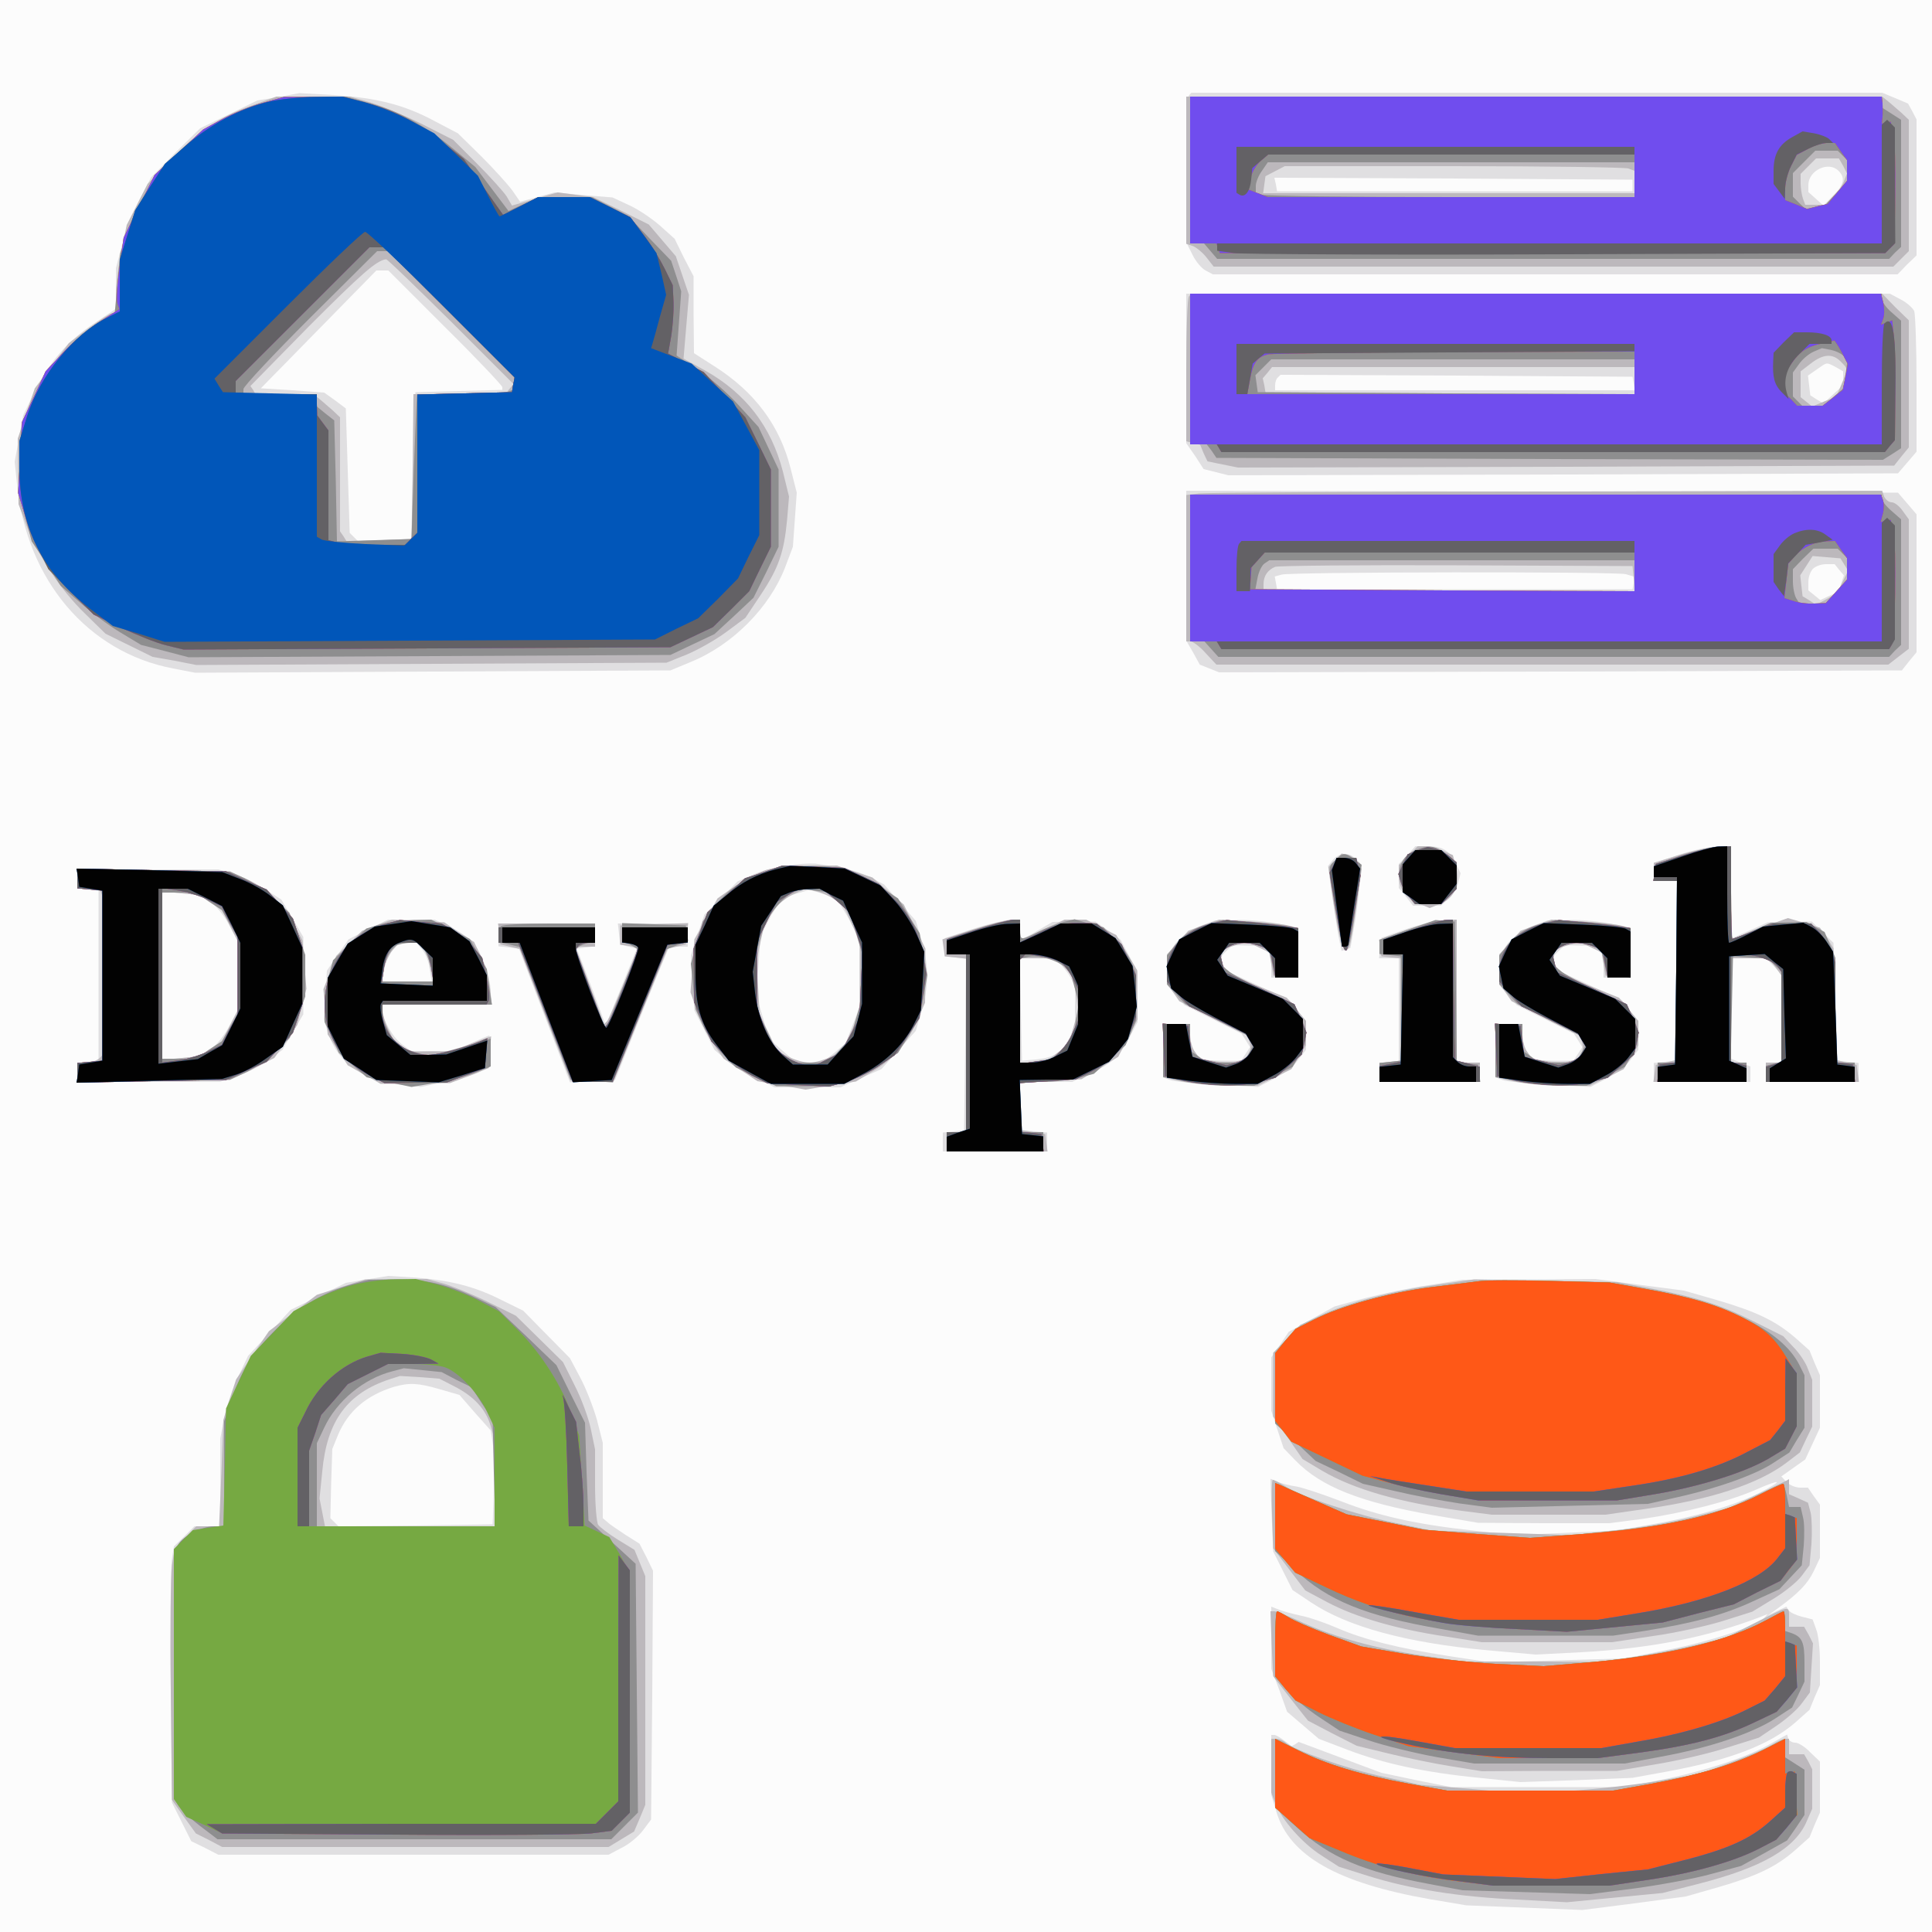 <?xml version="1.0"?><svg version="1.2" baseProfile="tiny-ps" viewBox="0 0 500 500" xmlns="http://www.w3.org/2000/svg" xmlns:xlink="http://www.w3.org/1999/xlink"><rect x="0" y="0" width="500" height="500" fill="#333333" stroke="none"/><title>devopsish</title><g><g fill="#fcfcfc" transform="matrix(.1 0 0 -.1 0 500)"><path d="M0 2500V0h5000v5000H0V2500z"/></g><g fill="#e0dfe1" transform="matrix(.1 0 0 -.1 0 500)"><path d="M721 4749l-55-9-74-36-74-36-64-63-63-64-31-60c-16-34-37-87-45-118l-15-57v-105l-55-37c-69-45-118-101-156-179l-29-60-11-60-11-60 6-58c25-248 183-435 404-477l57-11 615 3 615 3 53 22c108 44 204 141 244 245l20 53 5 70 5 70-16 63c-28 111-93 198-197 264l-53 34-1 100v99l-25 48-24 49-39 35c-22 19-58 43-81 53l-41 19-75 6-75 7-44-12-45-12-20 29c-11 15-47 55-80 88l-61 60-61 32c-78 42-150 60-260 67l-89 5-54-10zm431-596c82-81 148-151 148-155v-7l-112-3-113-3-5-190-5-190-69-3-69-3-11 11-11 11-5 161-5 161-28 21-28 20-82 6-82 5 150 153 149 152h31l147-147zm1925 600c-4-3-7-90-7-193v-187l16-32c8-17 24-36 34-41l19-10h1772l24 25 25 24v352l-11 21-11 20-33 14-34 14H3083l-6-7zm1681-195c18-18 15-36-14-64l-25-26-20 18-19 17v18c0 38 52 63 78 37zm-533-38v-15h-920l-3 18-4 17 464-2 463-3v-15zm-1155-474v-193l23-33 22-34 32-8 32-8 867 2 866 3 24 28 24 28v174c0 95-3 181-6 190-4 8-19 22-35 30l-28 15H3070v-194zm1681 4l19-11v-36l-25-23-26-24-17 10-17 11-3 26-3 25 23 16c27 19 24 19 49 6zm-523-42l3-18h-931v13c0 8 3 17 7 20l7 7 455-2 456-3 3-17zm-1158-472v-194l18-31 17-31 25-10 25-10 883 2 884 3 19 24 19 23v357l-24 28-24 28-921 3-921 2v-194zm1690-11l12-14-7-21-7-21-24-11-23-11-16 13-15 12v22c0 12 5 27 12 34s22 12 34 12h22l12-15zm-552-11l23-7-3-16-3-16h-920l-3 17-3 16 18 5c27 7 865 8 891 1zm-566-727l-22-23v-62l19-23 18-23h72l20 18c10 9 22 28 25 42l6 24-14 29c-17 32-34 41-75 41h-28l-21-23zm701 0l-63-21v-46h60l-2-232-3-233-27-3-28-3v-49h250v40l-25 10-25 10v260h90l20-20 20-20v-230h-40v-50h240v49l-27 3-28 3-5 152-5 153-28 27-28 28-57-1-57-1-47-21-48-21v239l-37-1c-21 0-66-10-100-22zm-893-12l-13-16 12-87c7-48 15-97 18-110l5-23 12 4 11 4 12 69c6 38 12 87 12 110l1 40-12 12c-17 17-43 15-58-3zm-1415-15c-27-4-67-15-88-24l-38-17-43-43-43-43-18-53-17-53 4-71 5-71 26-51 26-51 33-28c18-16 53-37 78-48l45-21h170l53 24 53 23 44 49 45 50 15 51c19 64 19 120 0 184l-15 50-41 47-41 47-37 19c-33 17-69 25-141 35-14 1-47-1-75-5zm130-90c8-7 24-33 37-58l23-47v-170l-18-47-18-47-30-26-31-25h-67l-36 31-35 31-16 56-17 56 6 76 5 77 20 39c24 47 41 63 79 73l28 8 28-8c16-5 35-13 42-19zm-1965 56v-25l28-3 27-3v-440l-27-3-28-3v-49h369l48 16c26 9 62 28 81 42l33 25 27 46 27 46v200l-28 48-29 49-46 29c-25 16-62 34-82 39l-35 10H200v-24zm348-63c14-10 35-37 46-59l21-39v-180l-21-39c-11-22-32-49-46-59l-27-20-50-5-51-5v436l51-5 50-5 27-20zm405-68l-51-26-28-40-28-41-4-63-4-63 11-35c17-50 46-84 93-108l41-21 53-5 53-6 63 13c35 6 75 18 90 26l28 15v39c0 22-2 40-4 40s-23-9-47-20l-44-20h-111l-22 16c-24 17-52 64-52 89v15h280v33c-1 41-23 102-47 129-10 11-36 29-58 39l-40 19h-121l-51-25zm139-52c9-10 18-33 20-50l5-33H988l6 32c3 17 14 40 23 50l16 18h44l15-17zm1423 52l-70-23v-47l28-3 27-3-2-222-3-222-27-3-28-3v-49h270v49l-32 3-33 3-3 63-3 62h136l45 21c57 26 77 44 103 94l21 40v130l-22 42-22 41-32 24-33 23h-55l-56-1-38-22c-46-27-46-27-46 3v25l-27-1c-16-1-59-11-98-24zm226-88c9-7 22-23 29-36l13-25-1-52v-52l-16-31c-19-36-38-48-86-53l-35-3-3 133-3 132h43l43-1 16-12zm374 100c-67-26-95-62-95-121v-35l23-26 22-26 74-37 74-37 11-17 11-18-11-17-12-18h-52l-52 1-14 19-14 19v56h-70v-138l18-7c9-4 64-9 122-12l106-6 41 21c23 12 51 33 62 48l21 27v74l-22 28-21 27-84 39-83 38-7 16-6 17 16 16 17 16 35-1 36-1 14-12 15-12v-58h70v128l-50 11c-28 6-77 11-108 10l-57-1-30-11zm525-11l-65-23-3-26-3-27h51v-270h-50v-50h260v50h-60v370l-32-1c-18 0-62-11-98-23zm335 11c-67-26-95-62-95-121v-35l23-26 22-26 74-37 74-37 11-17 11-18-11-17-12-18h-52l-52 1-14 19-14 19v56h-70v-138l18-7c9-4 64-9 122-12l106-6 41 21c23 12 51 33 62 48l21 27v74l-22 28-21 27-84 39-83 38-7 16-6 17 16 16 17 16 35-1 36-1 14-12 15-12v-58h70v128l-50 11c-28 6-77 11-108 10l-57-1-30-11zm-2685-26v-30l27-3 26-3 66-173 66-173 58 3 59 3 44 110c24 61 56 138 70 173l26 62h48v60h-181l3-27 3-27 22-6 21-5-32-80c-18-44-36-89-40-100l-8-20-37 100-38 100 23 3 24 3v59h-250v-29zm-340-892l-55-9-71-35-72-35-55-60-55-59-26-55c-15-31-31-79-36-107l-10-52v-227h-67l-26-26-27-26-5-32c-3-17-5-166-3-331l3-300 25-50 25-50 35-17 35-18h1010l34 18c19 9 44 30 55 45l21 28 3 322 2 322-17 35-18 35-35 22c-19 13-41 27-47 33l-13 11v195l-15 59c-9 32-28 81-43 109l-27 51-60 61-61 62-59 29c-68 34-130 50-225 57l-65 4-55-9zm187-284l52-15 40-46 41-46 5-32c3-17 5-71 3-121l-3-90-199-3-200-2-10 10-11 11 2 89 3 90 15 37c26 61 73 102 145 124 39 11 62 10 117-6zm2560 269c-49-7-123-23-166-34l-77-21-60-33-59-33-22-33-23-33v-138l16-49 16-48 31-32c66-68 168-108 355-141l117-20 170-1h170l85 11c110 16 227 46 295 76s72 24 7-9c-63-32-166-62-277-81l-90-16-135-6-135-6-103 12c-147 16-245 38-342 76-47 18-98 35-115 38-16 2-38 8-49 12l-18 8 3-94 4-94 25-50 25-50 48-32c94-63 248-105 458-124l124-11 116 6c183 10 328 39 464 91l20 8-10-11c-18-20-141-61-251-82l-109-22-175-5-175-5-105 16c-134 21-221 43-290 73-30 13-73 28-95 32-22 5-48 12-57 16l-18 7V681l21-55 20-56 41-35 41-35 76-29c92-35 197-58 339-72l107-11 145 5 145 6 88 16c164 30 266 69 333 127l37 33 13 32 14 32v60c0 33-4 71-10 85l-9 25-28 7c-15 4-31 11-34 17l-6 9-24-11-24-12 25 18c55 40 78 64 94 97l16 34v138l-16 22-15 22h-20c-11 0-27 6-35 14l-14 15 31 22 31 22 19 41 19 41v136l-14 32-13 32-37 33c-50 43-99 67-201 97l-87 25-115 15-114 15-172-1-172-1-88-14zM3290 433v-78l13-43c34-115 158-185 397-227l95-16 150-6 150-6 134 17 134 18 84 24c100 29 150 53 199 96l37 33 13 32 14 32v132l-25 24c-13 14-31 25-39 25s-16 5-18 11l-3 10-45-25c-59-34-173-71-285-93l-90-18h-450l-90 18-90 19-107 40-107 40-9-6-9-5-19 14c-10 8-22 15-26 15h-8v-77z"/></g><g fill="#bcb8bc" transform="matrix(.1 0 0 -.1 0 500)"><path d="M649 4726c-82-29-138-67-210-143l-57-59-27-53-27-53-14-67c-7-36-14-87-14-113v-48h-9c-5 0-32-18-61-39l-52-39-44-59-44-58-22-65-22-65 1-85 1-85 21-56c30-78 87-165 151-227l53-52 61-30 61-30 57-10 56-11 609 3 608 3 52 21c29 12 75 38 102 58l50 37 40 60c46 69 60 109 68 194l5 60-16 65c-30 116-96 202-201 261l-56 31 7 83 7 82-17 50-17 50-35 41-35 41-72 36-72 35-46 6-46 6-59-17-59-17-14 24c-8 12-43 51-77 85l-61 61-79 40c-44 22-104 47-133 56l-55 16H715l-66-24zm518-558l162-162-11-13-10-13h-238l-2-187-3-188-84-3-84-3-8 13-9 13v295l-19 18c-11 9-26 23-35 30l-15 12H661l-6 11-7 10 153 156c132 132 173 169 198 172 3 1 78-72 168-161zm1903 392v-191l18-6c9-4 25-17 35-30l18-23h1759l20 20 20 20v340l-19 18c-11 9-26 23-35 30l-15 12H3070v-190zm1700 11l10-20-7-18c-3-10-15-28-26-40l-20-23h-55l-6 16c-3 9-6 27-6 40v24l20 20 20 20h59l11-19zm-556-7l16-6v-58h-961l3 22 3 22 25 13 25 13h437c240 0 443-3 452-6zm-1137-331c-4-3-7-89-7-191v-184l18-5 18-4 9-22 10-21 39-8 40-8 849 2 849 3 19 24 19 23v329l-35 34-34 35H3083l-6-7zm1687-169c19-19 19-17 2-58l-14-33-31-12-31-13-15 12-15 12v67l26 20c32 25 57 27 78 5zm-534-49v-35l-477 2-478 3-3 18-4 18 12 14 12 15h938v-35zm-1127-292l-33-4v-379h11c6 0 24-13 39-30l28-30h1739l27 21 26 20v335l-16 22c-8 12-21 22-28 22-8 0-16 7-20 15l-5 15-868-2c-477 0-883-3-900-5zm1670-184l10-16-14-28-14-29-27-16-28-15-17 11-18 11-3 27-3 27 16 25 16 25 36-3 36-3 10-16zm-545-36l3-33h-961v18c0 22 11 37 30 45 8 3 220 5 470 4l455-2 3-32zm-583-718l-25-24v-28c1-35 19-59 53-72l27-11 23 9c42 16 58 52 44 102l-7 26-25 11c-14 7-35 12-46 12h-20l-24-25zm703 3l-68-21v-47h60l-2-232-3-232-25-6-25-6-3-22-3-22h241v50h-40v270h99l15-22 16-22v-226h-40v-50h241l-3 22-3 22-25 6-25 6-5 145-5 145-17 27-18 26-41 13-42 12-56-20c-31-12-64-24-73-29l-18-7v242l-32-1c-18-1-63-10-100-21zm-893-14l-17-18 6-45c21-150 35-195 49-158 3 7 11 55 18 106l13 92-11 17c-5 9-17 18-25 20l-16 3-17-17zm-1471-25c-18-5-53-24-80-41l-47-33-30-53-30-53-5-69-5-68 17-48c9-27 28-65 42-86l27-38 44-29 43-29 63-11 62-11 65 11 65 10 40 24c55 32 90 71 117 130l22 50 1 70v70l-28 57-28 57-41 35-40 35-46 15-46 16-75-1c-42 0-90-5-107-10zm174-76l24-15 21-46 22-47v-190l-24-48-23-48-29-14c-15-8-40-15-54-15s-39 7-54 15l-29 14-23 48-23 48-4 69-4 69 11 53 12 53 21 27c12 14 35 33 52 40l31 14 25-6c14-3 36-12 48-21zm-1958 53v-26h58l6-16c3-9 6-104 6-213v-197l-12-12c-7-7-22-12-35-12h-23v-52l198 4 197 3 58 28 57 29 30 42 29 43 12 47 12 47-5 62-5 63-21 39c-27 54-68 94-122 119l-45 21-197 3-198 4v-26zm348-63l27-19 20-40 20-39v-180l-20-39-20-40-27-19-27-20-50-5-51-5v436l51-5 50-5 27-20zm428-57l-39-15-33-32-34-33-16-43-17-43 6-59 5-58 26-40 26-40 43-24 42-24 90 1 90 1 50 19 50 20 3 41 3 41-52-19-51-20h-53l-53-1-19 11-20 10-17 35c-9 19-16 41-16 50v16h283l-5 43c-3 23-13 60-23 81l-18 38-39 25-38 26-68 4-67 3-39-14zm118-62c9-8 16-21 16-27 0-7 3-22 6-34l6-23H988l6 32c3 17 14 40 23 50l16 18h46l15-16zm1423 50l-78-25 3-22 3-22 28-3 27-3v-449h-50v-50h261l-3 22-3 23-30 5-30 5-3 61-3 61 80 5 80 5 48 29 47 29 25 49 25 48-1 63v64l-27 45-27 46-39 20-39 20h-56l-53-25c-30-14-56-25-58-25s-4 11-4 25v25h-22c-13-1-58-12-101-26zm237-97l23-23 7-45 6-44-12-44-13-44-25-19-25-19-38-6-37-6v273h91l23-23zm361 109l-40-15-27-31-28-30v-76l16-22 16-23 87-44 88-44 6-15c4-9 4-23 1-31l-6-15-25-6c-13-4-41-4-61 0l-37 6-12 17c-7 9-13 29-13 45v28h-70v-138l50-11c28-6 83-11 122-11h72l44 21 44 22 19 31 19 31v63l-25 30-25 30-70 28c-38 15-77 35-86 45l-16 18 4 17 3 18 31 9 32 9 28-13 29-14 5-30 5-30 33-3 32-3v129l-22 6c-13 4-59 9-103 11l-80 5-40-14zm527-13l-73-25 3-22 3-21 28-3 28-3-3-132-3-132-27-3-28-3v-49h260v50h-60v370l-27-1c-16 0-61-12-101-26zm333 13l-40-15-27-31-28-30v-76l16-22 16-23 87-44 88-44 6-15c4-9 4-23 1-31l-6-15-25-6c-13-4-41-4-61 0l-37 6-12 17c-7 9-13 29-13 45v28h-70v-138l50-11c28-6 83-11 122-11h72l44 21 44 22 19 31 19 31v63l-25 30-25 30-70 28c-38 15-77 35-86 45l-16 18 4 17 3 18 31 9 32 9 28-13 29-14 5-30 5-30 33-3 32-3v129l-22 6c-13 4-59 9-103 11l-80 5-40-14zm-2683-23l3-27 25-6 25-6 65-169 66-170 55-3 56-3 70 173 71 173 23 5 24 6 3 27 3 28-88-3-88-3v-50l23-3c12-2 22-4 22-6 0-8-73-183-79-189l-8-8-31 83c-16 46-33 91-37 101l-7 17h52v60h-251l3-27zm-409-914l-63-20-62-47-62-47-43-63-42-62-17-53-16-52-5-137-6-138h-59l-28-28-28-29-7-44c-3-24-5-171-3-326l3-281 31-44 31-43 34-17 34-18h1000l33 20 33 20 15 35 14 34v592l-14 34-14 34-44 27c-24 15-46 32-50 38s-8 52-8 103v92l-11 53c-6 29-25 80-42 113l-30 60-61 60-61 60-75 37c-41 20-93 41-115 47l-40 11-80-1h-80l-62-20zm293-257c51-26 82-60 94-103l10-34v-225H841l-7 36-7 36 7 70c12 131 65 203 176 239l25 8 51-3 51-4 39-20zm2542 263c-117-16-232-47-302-80l-51-24-35-36-35-36v-165l38-55 38-55 52-31c80-47 201-82 360-103l78-10h294l104 15c169 24 293 65 365 120l34 26 16 34 16 33v121l-11 28c-5 15-22 41-37 56l-27 29-76 38c-85 43-148 63-269 86l-85 16-185 4-185 3-97-14zm-426-593l3-89 41-54 42-55 58-31c72-38 177-69 304-88l95-15h337l106 16c58 8 139 26 181 39l76 24 54 33c30 18 63 45 74 60l20 27 5 55c2 30 1 67-2 81l-7 26-24 11-25 11v39l-7-4c-5-2-39-19-78-37l-70-33-90-23c-49-13-141-29-203-35l-114-13-181 6-182 6-95 20c-98 20-246 69-286 96-13 8-26 15-30 15-3 0-4-40-2-88zm1248-283l-75-38-85-20c-47-11-121-25-165-31l-80-11-175 1h-175l-100 15c-126 19-227 47-312 85-36 17-70 30-75 30h-10l3-84 4-84 45-58 45-57 63-33 63-32 82-20c45-11 118-26 162-33l80-13 175 1h175l100 17c55 9 138 28 184 43l83 26 46 31c25 17 55 43 66 59l20 27 4 64 4 63-11 22-12 21h-39v25c0 30 3 31-90-16zM3290 431v-70l10-27c17-44 71-105 120-136l45-29 76-24c109-34 234-54 384-61l130-7 124 12 124 12 94 24c163 42 249 91 279 162l14 32v102l-10 20-11 19h-39v40h-10c-6 0-21-7-34-15-12-8-60-29-106-46l-83-30-111-19c-61-10-163-21-226-25l-115-7-135 12-135 11-95 21c-91 19-235 70-254 89-6 5-16 9-23 9h-13v-69z"/></g><g fill="#8e8e8f" transform="matrix(.1 0 0 -.1 0 500)"><path d="M681 4734c-156-42-298-175-350-331l-20-59-7-77-7-77-41-24c-23-13-63-47-89-75l-48-52-32-67-31-67-4-88-5-89 18-64 17-65 38-57 37-58 51-44c28-25 75-60 104-77l53-32 62-16 61-16 624 3 623 3 57 27 57 27 51 47 50 47 33 66 32 66v200l-26 55-26 55-52 57c-28 31-76 73-106 92l-54 36 6 83 6 83-13 40-13 39-56 58-56 59-47 24-47 24h-68l-68-1-40-17-39-18-43 57-43 57-62 51c-72 59-141 96-219 116l-54 15-80-1h-80l-54-15zm486-546l163-162v-34l-16-6c-9-3-65-6-125-6h-109l-1-7c-1-5-4-89-8-188l-6-180-96-3-97-3-3 157-4 156-23 18-22 18v32H630v13c0 7 78 90 173 185l173 172h28l163-162zm1913 372v-190h36l17-20 17-20h1739l15 16 16 15v329l-25 16-25 16v28H3080v-190zm1688 38l12-12v-56l-27-29-28-30-26-6-26-6-17 16-16 16v61l29 29 29 29h58l12-12zm-538-63v-45h-474c-261 0-481 3-490 6l-16 6v17c0 9 7 27 16 39l15 22h949v-45zm-1150-490v-195h43l13-17 12-18 863-3 862-2 24 15 23 15v330l-25 22c-14 12-25 28-25 35v13H3080v-195zm1693 32l8-12-5-35-5-35-26-22-26-23h-55l-12 12-12 12v62l16 22c9 13 26 27 38 32l21 9 25-5c14-3 28-11 33-17zm-543-52v-45l-487 2-488 3-3 22-3 22 20 20 21 21h940v-45zm-1150-495v-190h37l18-20 18-20h1736l15 16 16 15v325l-25 22c-14 12-25 26-25 32v10H3080v-190zm1688 38l12-12v-56l-27-30-28-31-33-1-34-1-9 14c-5 8-9 28-9 45v31l26 27 27 26h63l12-12zm-538-58v-40h-982l6 32c3 18 12 36 19 40l12 8h945v-40zm-567-710c-45-18-55-72-22-114l20-26h69l20 20 20 20v69l-26 20c-29 23-46 25-81 11zm687-14l-65-23-3-21-3-22h61v-470h-50v-50h230v50h-41l3 138 3 137 45-3 44-3 18-16 18-16v-235l-20-5-20-5v-42h230v50h-50v271l-14 34-14 33-24 13-23 13-46-1-46-1-48-21c-26-11-49-21-51-21s-4 54-4 120v120l-32-1c-18 0-62-11-98-23zm-894-12c-20-19-20-13 1-134 23-139 31-134 55 34l12 88-19 14c-24 18-30 18-49-2zm-1474-29c-55-17-100-48-135-93l-28-36-16-55-15-55 6-59 6-59 19-41c10-23 34-57 52-76l34-34 52-24 52-24h139l40 10c22 6 62 26 88 44l48 32 28 45 28 45 10 55 10 56-10 54-10 55-28 45-28 45-48 32c-60 41-104 53-186 52h-65l-43-14zm190-82l28-27 15-50 15-50v-122l-15-51-15-51-29-31-29-31h-88l-23 16-23 17-24 51-24 51v160l10 37c12 42 53 96 84 109l21 9 34-5 34-4 29-28zm-1972 64v-26l33-3 32-3v-440l-32-3-33-3v-51l198 4 197 4 40 18c22 10 57 34 78 54l37 36 20 53 20 54v108l-20 55-21 54-39 36c-22 20-57 43-77 53l-38 17-197 4-198 4v-25zm340-60l34-22 20-35 21-35v-200l-21-35-20-35-34-22-33-23h-87v430h87l33-23zm446-59l-38-11-43-41-43-41-11-40c-6-22-11-58-11-80v-40l19-40 18-40 36-32 36-31 58-13 58-12 65 11c36 6 82 18 103 27l37 15v72l-22-7c-13-4-49-14-81-23l-58-15-40 12-40 12-19 32c-11 18-20 42-20 55v22h283l-7 46-6 46-22 39-22 39-50 25-50 25-45-1c-26-1-63-6-85-11zm120-83c7-19 14-41 14-50v-15H990v21c0 23 18 60 34 71 6 4 24 8 39 8h28l15-35zm1419 70l-70-23-3-21-3-21h51v-460h-50v-50h250v50h-60v130h58c31 0 74 5 95 11l38 10 41 37 41 37 14 32 13 32v120l-11 28c-5 15-24 43-42 61l-31 32-38 10-37 11-28-7c-15-4-45-15-65-25-47-24-48-24-48 6v25l-22-1c-13-1-54-11-93-24zm222-91l22-14 11-42 12-42-7-43-6-44-27-30-27-30-42-6-43-6v272l18 4c23 6 62-3 89-19zm388 107c-44-11-71-28-94-57l-21-27v-74l24-26 24-26 81-41 82-41 5-14 6-13-12-21-11-21h-95l-22 16-22 15v69h-70v-137l57-12c31-6 84-11 118-11h61l50 25 49 24 18 30c21 36 22 63 1 103l-16 30-76 35c-42 20-85 42-94 51l-18 15v37l24 11 24 12 37-7 36-7 4-12c2-7 6-24 9-39l6-28h60v128l-32 6c-17 3-61 8-97 11l-66 4-30-8zm508-17l-73-26v-37l28-3 27-3v-270l-27-3-28-3v-49h261l-3 23-3 22-27 3-28 3-2 182-3 182-25 2-25 2-72-25zm352 17c-44-11-71-28-94-57l-21-27v-74l24-26 24-26 81-41 82-41 5-14 6-13-12-21-11-21h-95l-22 16-22 15v69h-70v-137l57-12c31-6 84-11 118-11h61l50 25 49 24 18 30c21 36 22 63 1 103l-16 30-76 35c-42 20-85 42-94 51l-18 15v37l24 11 24 12 37-7 36-7 4-12c2-7 6-24 9-39l6-28h60v128l-32 6c-17 3-61 8-97 11l-66 4-30-8zm-2698-8c-4-3-7-14-7-24v-17l28-6 27-7 66-172 66-172 54-3 55-3 69 172 70 172 28 11 28 11-3 20-3 20-82 3-83 3v-26c0-14 3-25 8-25 4 0 13-4 20-9l13-8-32-79c-17-43-36-90-41-104l-10-25-39 104-39 105 12 8c7 4 19 8 26 8h12v50h-118c-65 0-122-3-125-7zm-387-927c-69-19-128-53-183-104-66-62-101-115-126-190l-21-61v-271h-25c-34 0-82-25-95-49l-10-20V349l10-19c6-11 31-35 57-55l46-35h1019l34 34 35 35-3 322-3 322-61 56-61 56-5 126-4 127-37 74-37 75-78 75-79 75-55 26c-72 34-128 47-208 46l-65-1-45-12zm271-247l39-19 27-42 28-41 3-139 4-138H820v215l19 40c32 69 102 127 176 146l30 8 49-5 49-5 38-20zm2644 255c-16-2-70-9-120-15-105-13-236-49-304-84l-48-24-27-31-26-32v-182l53-48 52-49 61-29 61-30 84-19c46-11 121-25 167-32l83-11 202 5 202 5 75 17c104 23 205 59 251 90l40 26 19 32 20 32v136l-14 28c-46 89-190 159-401 196l-90 16-155 4c-85 2-168 2-185-1zm-525-610v-88l52-49c84-79 182-119 373-152l100-18h350l80 12c125 20 204 41 280 76l70 32 29 31 29 31 5 50c2 27 2 61-2 75l-6 26h-30l-6 30c-4 17-8 30-11 30-2 0-30-13-61-29-107-54-248-85-457-101l-135-10-137 10-138 11-100 20-100 20-80 35c-44 19-86 38-92 41l-13 5v-88zm0-329v-84l30-35c17-19 55-51 84-70l53-35 75-25c41-14 120-33 174-43l99-17h390l95 18c121 22 232 59 292 97l46 30 16 33 16 34v49c0 53-6 66-32 76l-18 6v26c0 14-2 25-4 25s-23-11-47-24c-97-52-247-89-444-107l-130-11-125 6c-69 4-175 16-236 26l-111 19-83 30c-46 17-94 38-106 46-13 8-26 15-29 15s-5-38-5-85zm0-334v-89l56-51c85-78 172-115 344-147l85-16 165-5 165-5 117 15c65 9 153 25 196 37l78 21 60 33 59 33 23 33 22 33v117l-25 16-25 16v48l-57-29c-75-37-164-64-288-87l-100-18h-430l-100 18c-124 23-213 50-287 87l-58 29v-89z"/></g><g fill="#76a942" transform="matrix(.1 0 0 -.1 0 500)"><path d="M681 4734c-30-8-77-27-105-42l-50-27-63-59-63-59-40-81-40-81-11-79c-6-43-8-84-5-92l5-14-52-33c-29-19-72-55-95-81l-44-47-30-66-31-65-5-92-5-92 18-59c23-80 58-138 123-202l55-54 71-34c39-18 91-39 116-45l45-11 630 3 630 3 55 26 55 26 47 46 47 47 28 58 28 57v200l-33 68-33 67-54 59-54 58-46 24-46 24 8 45c4 25 7 65 6 89l-2 43-21 43c-12 24-36 64-55 88l-34 45-53 26-52 26h-133l-45-23-46-23-51 72-51 73-52 41c-65 52-131 86-205 105l-57 15-76-1h-75l-54-15zm483-543l168-168-4-19-3-19-123-3-122-3v-358l-16-15-15-16h-77c-42 0-87 3-99 6l-23 6v284l-15 20-14 19-1 28v27H610v34l173 173 173 173h39l169-169zm1916 369v-190h68l4-12 5-13h1722l12 12 12 12 2 128c1 70-1 141-5 158l-7 30-11-2-12-3 2 18c1 9 0 25 0 35l-2 17H3080v-190zm1684 48l16-22v-54l-25-30-25-30-27-6-26-7-29 12-28 11v30c0 16 7 42 15 58l15 29 28 15c15 9 37 15 49 16h22l15-22zm-534-63v-55h-949l-26 10-25 10 6 27c3 16 15 36 26 46l20 17h948v-55zm-1150-500v-195h69l6-10 6-10h1717l13 16 13 15 1 107c1 59 0 129-3 155l-5 48-14-6-15-5 6 16c3 8 3 26 0 40l-6 24H3080v-195zm1686 44l16-31-6-34-7-33-26-21-26-20h-66l-15 16-16 15v55l17 24c21 31 40 43 78 51 17 4 31 7 32 8 1 0 10-13 19-30zm-536-54v-55H3228l7 38c8 44 19 59 48 65 12 2 230 5 485 6l462 1v-55zm-1150-505v-190h69l6-10 6-10h1728l7 12c9 15 13 253 4 293l-7 30-13-3-13-3 6 22c3 11 3 27 0 35l-5 14H3080v-190zm1684 48l16-22v-56l-27-30-28-31-30-1c-17-1-41 2-54 7l-23 7 5 44 5 45 18 21c22 23 50 36 81 37l22 1 15-22zm-534-58v-50l-497 2-498 3 2 29 2 28 17 19 17 19h957v-50zm-561-721l-26-10-12-26-12-25 7-22c3-11 13-29 22-38l15-18h67l20 20 20 20v67l-17 15c-10 9-27 18-38 21l-20 5-26-9zm686-13l-70-22-3-22-3-22h61v-469l-22-3-23-3-3-22-3-23h231v42l-20 5-20 5v278h29c36 0 83-17 93-33l8-12v-234l-20-6-20-6v-39h231l-3 23-3 22-22 3-23 3v258l-11 28c-6 15-20 38-31 51l-21 22h-97l-52-20c-29-11-54-20-55-20-2 0-3 54-3 120v120l-27-1c-16 0-59-11-98-23zm-904-25l-10-19 15-88c16-95 22-119 29-113 2 2 11 47 20 98l16 95-6 23-5 23h-49l-10-19zm-1474-18l-49-16-48-44-49-44-18-47-18-47 1-70 1-70 22-50 22-50 32-33c18-19 50-43 72-55l40-20 80-5 80-4 41 11c22 6 60 24 85 40l44 30 32 48 32 48 9 58 9 58-8 45c-12 63-35 108-78 150l-36 36-45 21-45 21-80 3-80 3-48-17zm187-73l35-31 17-51 16-50-4-87-4-86-24-45-25-45-37-18-38-19-33 11c-44 15-73 46-92 101l-16 45v168l25 51 25 51 28 17 28 17 32 1h32l35-30zm-1964 56v-25l33-3 32-3v-440l-32-3-33-3v-51l193 4 192 3 52 24 53 23 34 38 34 37 13 39 13 39v140l-13 39-13 39-34 37-34 38-53 23-52 24-192 3-193 4v-26zm339-55l35-17 20-40 21-39v-200l-21-39-20-40-35-17c-19-9-53-20-76-23l-43-6v452l43-7c23-4 57-14 76-24zm466-60c-50-13-93-39-118-73-83-112-52-259 67-320l41-21 80 1h80l50 19 50 19 3 38 3 39-18-8c-44-18-109-35-135-35-60 0-118 51-118 105v25h269l5 9c4 5 1 32-5 60l-11 52-25 30c-14 16-38 36-53 44l-28 15-54 4-53 5-30-8zm95-66c6-8 14-32 17-55l6-40H987l6 40c3 23 11 47 17 55l12 15h66l12-15zm1428 49l-78-25v-39h50v-460h-50v-50h251l-3 23-3 22-27 3-28 3v126l73 5 72 5 40 20c50 26 80 57 100 105l15 37v106l-19 40-18 41-32 27-33 27-26 1c-55 2-78-3-124-26l-48-24v59h-17c-10-1-53-12-95-26zm220-86c7-6 20-24 28-39l14-28v-82l-14-32c-7-18-23-40-34-50l-20-19-41-5-41-6v270l8 7 7 8 40-7c21-3 45-11 53-17zm389 102c-72-18-117-66-117-124v-26l29-32 28-32 74-35 73-36 10-17 11-18-11-17c-6-9-21-20-35-23l-24-7-45 11-45 11-5 40-5 40-33 3-33 3 3-68 3-68 50-12c65-14 150-16 198-2l38 10 34 30 34 30 6 28 6 29-15 37-16 36-90 42-91 41-6 25-6 24 18 14c22 15 54 17 88 4l25-10 6-35 7-36h59v128l-42 6c-24 3-65 8-93 10l-50 5-38-9zm516-17l-73-25v-38h50v-277l-30-6-30-6v-41h260v39l-32 9-33 8-3 182-2 182-18-1c-9 0-50-12-89-26zm344 17c-72-18-117-66-117-124v-26l29-32 28-32 74-35 73-36 10-17 11-18-11-17c-6-9-21-20-35-23l-24-7-45 11-45 11-5 40-5 40-33 3-33 3 3-68 3-68 50-12c65-14 150-16 198-2l38 10 34 30 34 30 6 28 6 29-15 37-16 36-90 42-91 41-6 25-6 24 18 14c22 15 54 17 88 4l25-10 6-35 7-36h59v128l-42 6c-24 3-65 8-93 10l-50 5-38-9zm-2707-30v-20h51l13-32c7-18 39-99 70-180l58-148h103l72 178 71 177 26 3 26 3v39h-170v-40h40v-14c0-15-68-186-79-198l-7-8-37 101-37 101 6 9c3 5 14 9 25 9h19v40h-250v-20zm-379-906c-30-8-76-26-102-41l-49-26-55-58-56-58-32-68-32-68-3-151-4-152-40-6-39-6-25-25-24-24V344l16-23 16-23 47-21 46-22 450-3c248-2 474 0 504 3l54 7 23 23 24 24v622l-26 46-27 45-32 15-32 15-7 116-7 116-18 52c-25 74-78 158-137 218l-52 52-49 26c-27 15-76 34-108 43l-59 15-56-1c-30 0-79-7-109-15zm242-213c35-13 87-69 108-116l19-40v-255H800v196l16 46 15 46 35 40 34 40 52 26 52 26h62c35 0 74-4 87-9zm2672 223c-16-2-70-9-120-15-105-13-236-49-304-84l-48-24-27-31-26-32v-175l21-27 21-27 92-44 92-44 75-20c41-11 110-25 154-32l80-13 175 1h175l97 16c118 20 232 56 293 91l45 27 15 29 15 29v134l-22 36c-34 58-59 81-118 111-67 34-137 54-255 75l-90 16-155 4c-85 2-168 2-185-1zm-525-607v-85l26-31 26-31 82-39c140-67 277-97 491-107l130-7 124 12 124 12 92 24 92 23 60 31 61 30 21 27 21 27v108l-15 5-15 6v39c0 21-2 39-5 39s-32-13-63-29c-107-54-248-85-457-101l-135-10-137 10-138 11-100 20-100 20-80 35c-44 19-86 38-92 41l-13 5v-85zm0-331v-84l26-32 27-31 59-30c32-16 98-43 146-59l87-29 118-16 118-15h254l106 14c134 18 218 40 296 77l61 29 26 31 26 31v109l-15 5-15 6v39c0 21-2 39-4 39s-23-11-47-24c-97-52-247-89-444-107l-130-11-125 6c-69 4-175 16-236 26l-111 19-83 30c-46 17-94 38-106 46-13 8-26 15-29 15s-5-38-5-84zm0-335v-89l45-40 44-39 78-32c96-41 192-66 308-80l90-11h300l100 15c114 17 219 46 286 80l46 24 27 32 27 32-3 56-3 56-12-2-13-3v90l-57-29c-75-37-164-64-288-87l-100-18h-430l-100 18c-124 23-213 50-287 87l-58 29v-89z"/></g><g fill="#ff5817" transform="matrix(.1 0 0 -.1 0 500)"><path d="M681 4734c-30-8-77-27-105-42l-50-27-63-59-63-59-40-81-40-81-11-79c-6-43-8-84-5-92l5-14-52-33c-29-19-72-55-95-81l-44-47-30-66-31-65-5-92-5-92 18-59c23-80 58-138 123-202l55-54 71-34c39-18 91-39 116-45l45-11 630 3 630 3 55 26 55 26 47 46 47 47 28 58 28 57v200l-33 68-33 67-54 59-54 58-46 24-46 24 8 45c4 25 7 65 6 89l-2 43-21 43c-12 24-36 64-55 88l-34 45-53 26-52 26h-133l-45-23-46-23-51 72-51 73-52 41c-65 52-131 86-205 105l-57 15-76-1h-75l-54-15zm483-543l168-168-4-19-3-19-123-3-122-3v-358l-16-15-15-16h-77c-42 0-87 3-99 6l-23 6v284l-15 20-14 19-1 28v27H610v34l173 173 173 173h39l169-169zm1916 369v-190h68l4-12 5-13h1722l12 12 12 12 2 128c1 70-1 141-5 158l-7 30-11-2-12-3 2 18c1 9 0 25 0 35l-2 17H3080v-190zm1684 48l16-22v-54l-25-30-25-30-27-6-26-7-29 12-28 11v30c0 16 7 42 15 58l15 29 28 15c15 9 37 15 49 16h22l15-22zm-534-63v-55h-949l-26 10-25 10 6 27c3 16 15 36 26 46l20 17h948v-55zm-1150-500v-195h69l6-10 6-10h1717l13 16 13 15 1 107c1 59 0 129-3 155l-5 48-14-6-15-5 6 16c3 8 3 26 0 40l-6 24H3080v-195zm1686 44l16-31-6-34-7-33-26-21-26-20h-66l-15 16-16 15v55l17 24c21 31 40 43 78 51 17 4 31 7 32 8 1 0 10-13 19-30zm-536-54v-55H3228l7 38c8 44 19 59 48 65 12 2 230 5 485 6l462 1v-55zm-1150-505v-190h69l6-10 6-10h1728l7 12c9 15 13 253 4 293l-7 30-13-3-13-3 6 22c3 11 3 27 0 35l-5 14H3080v-190zm1684 48l16-22v-56l-27-30-28-31-30-1c-17-1-41 2-54 7l-23 7 5 44 5 45 18 21c22 23 50 36 81 37l22 1 15-22zm-534-58v-50l-497 2-498 3 2 29 2 28 17 19 17 19h957v-50zm-561-721l-26-10-12-26-12-25 7-22c3-11 13-29 22-38l15-18h67l20 20 20 20v67l-17 15c-10 9-27 18-38 21l-20 5-26-9zm686-13l-70-22-3-22-3-22h61v-469l-22-3-23-3-3-22-3-23h231v42l-20 5-20 5v278h29c36 0 83-17 93-33l8-12v-234l-20-6-20-6v-39h231l-3 23-3 22-22 3-23 3v258l-11 28c-6 15-20 38-31 51l-21 22h-97l-52-20c-29-11-54-20-55-20-2 0-3 54-3 120v120l-27-1c-16 0-59-11-98-23zm-904-25l-10-19 15-88c16-95 22-119 29-113 2 2 11 47 20 98l16 95-6 23-5 23h-49l-10-19zm-1474-18l-49-16-48-44-49-44-18-47-18-47 1-70 1-70 22-50 22-50 32-33c18-19 50-43 72-55l40-20 80-5 80-4 41 11c22 6 60 24 85 40l44 30 32 48 32 48 9 58 9 58-8 45c-12 63-35 108-78 150l-36 36-45 21-45 21-80 3-80 3-48-17zm187-73l35-31 17-51 16-50-4-87-4-86-24-45-25-45-37-18-38-19-33 11c-44 15-73 46-92 101l-16 45v168l25 51 25 51 28 17 28 17 32 1h32l35-30zm-1964 56v-25l33-3 32-3v-440l-32-3-33-3v-51l193 4 192 3 52 24 53 23 34 38 34 37 13 39 13 39v140l-13 39-13 39-34 37-34 38-53 23-52 24-192 3-193 4v-26zm339-55l35-17 20-40 21-39v-200l-21-39-20-40-35-17c-19-9-53-20-76-23l-43-6v452l43-7c23-4 57-14 76-24zm466-60c-50-13-93-39-118-73-83-112-52-259 67-320l41-21 80 1h80l50 19 50 19 3 38 3 39-18-8c-44-18-109-35-135-35-60 0-118 51-118 105v25h269l5 9c4 5 1 32-5 60l-11 52-25 30c-14 16-38 36-53 44l-28 15-54 4-53 5-30-8zm95-66c6-8 14-32 17-55l6-40H987l6 40c3 23 11 47 17 55l12 15h66l12-15zm1428 49l-78-25v-39h50v-460h-50v-50h251l-3 23-3 22-27 3-28 3v126l73 5 72 5 40 20c50 26 80 57 100 105l15 37v106l-19 40-18 41-32 27-33 27-26 1c-55 2-78-3-124-26l-48-24v59h-17c-10-1-53-12-95-26zm220-86c7-6 20-24 28-39l14-28v-82l-14-32c-7-18-23-40-34-50l-20-19-41-5-41-6v270l8 7 7 8 40-7c21-3 45-11 53-17zm389 102c-72-18-117-66-117-124v-26l29-32 28-32 74-35 73-36 10-17 11-18-11-17c-6-9-21-20-35-23l-24-7-45 11-45 11-5 40-5 40-33 3-33 3 3-68 3-68 50-12c65-14 150-16 198-2l38 10 34 30 34 30 6 28 6 29-15 37-16 36-90 42-91 41-6 25-6 24 18 14c22 15 54 17 88 4l25-10 6-35 7-36h59v128l-42 6c-24 3-65 8-93 10l-50 5-38-9zm516-17l-73-25v-38h50v-277l-30-6-30-6v-41h260v39l-32 9-33 8-3 182-2 182-18-1c-9 0-50-12-89-26zm344 17c-72-18-117-66-117-124v-26l29-32 28-32 74-35 73-36 10-17 11-18-11-17c-6-9-21-20-35-23l-24-7-45 11-45 11-5 40-5 40-33 3-33 3 3-68 3-68 50-12c65-14 150-16 198-2l38 10 34 30 34 30 6 28 6 29-15 37-16 36-90 42-91 41-6 25-6 24 18 14c22 15 54 17 88 4l25-10 6-35 7-36h59v128l-42 6c-24 3-65 8-93 10l-50 5-38-9zm-2707-30v-20h51l13-32c7-18 39-99 70-180l58-148h103l72 178 71 177 26 3 26 3v39h-170v-40h40v-14c0-15-68-186-79-198l-7-8-37 101-37 101 6 9c3 5 14 9 25 9h19v40h-250v-20zm2535-896c-16-2-70-9-120-15-105-13-236-49-304-84l-48-24-27-31-26-32v-175l21-27 21-27 92-44 92-44 75-20c41-11 110-25 154-32l80-13 175 1h175l97 16c118 20 232 56 293 91l45 27 15 29 15 29v134l-22 36c-34 58-59 81-118 111-67 34-137 54-255 75l-90 16-155 4c-85 2-168 2-185-1zM950 1489c-66-20-128-75-160-144l-20-40v-255h30v196l16 46 15 46 35 40 34 40 52 26 52 26h65l66 1-18 10c-11 6-44 13-75 15l-57 3-35-10zm507-104c4-11 9-91 11-177l4-158h38v53c0 28-4 89-10 134l-9 83-21 42c-11 24-17 34-13 23zm1843-308v-85l26-31 26-31 82-39c140-67 277-97 491-107l130-7 124 12 124 12 92 24 92 23 60 31 61 30 21 27 21 27v108l-15 5-15 6v39c0 21-2 39-5 39s-32-13-63-29c-107-54-248-85-457-101l-135-10-137 10-138 11-100 20-100 20-80 35c-44 19-86 38-92 41l-13 5v-85zM1600 657V338l-29-29-29-29h-504l-503-1 20-12 20-12 450-3c248-2 474 0 504 3l54 7 23 23 24 24v627l-15 20-14 19-1-318zm1700 89v-84l26-32 27-31 59-30c32-16 98-43 146-59l87-29 118-16 118-15h254l106 14c134 18 218 40 296 77l61 29 26 31 26 31v109l-15 5-15 6v39c0 21-2 39-4 39s-23-11-47-24c-97-52-247-89-444-107l-130-11-125 6c-69 4-175 16-236 26l-111 19-83 30c-46 17-94 38-106 46-13 8-26 15-29 15s-5-38-5-84zm0-335v-89l45-40 44-39 78-32c96-41 192-66 308-80l90-11h300l100 15c114 17 219 46 286 80l46 24 27 32 27 32-3 56-3 56-12-2-13-3v90l-57-29c-75-37-164-64-288-87l-100-18h-430l-100 18c-124 23-213 50-287 87l-58 29v-89z"/></g><g fill="#704dee" transform="matrix(.1 0 0 -.1 0 500)"><path d="M681 4734c-30-8-77-27-105-42l-50-27-63-59-63-59-40-81-40-81-11-79c-6-43-8-84-5-92l5-14-52-33c-29-19-72-55-95-81l-44-47-30-66-31-65-5-92-5-92 18-59c23-80 58-138 123-202l55-54 71-34c39-18 91-39 116-45l45-11 630 3 630 3 55 26 55 26 47 46 47 47 28 58 28 57v200l-33 68-33 67-54 59-54 58-46 24-46 24 8 45c4 25 7 65 6 89l-2 43-21 43c-12 24-36 64-55 88l-34 45-53 26-52 26h-133l-45-23-46-23-51 72-51 73-52 41c-65 52-131 86-205 105l-57 15-76-1h-75l-54-15zm483-543l168-168-4-19-3-19-123-3-122-3v-358l-16-15-15-16h-77c-42 0-87 3-99 6l-23 6v284l-15 20-14 19-1 28v27H610v34l173 173 173 173h39l169-169zm1916 369v-190h68l4-12 5-13h1722l12 12 12 12 2 128c1 70-1 141-5 158l-7 30-11-2-12-3 2 18c1 9 0 25 0 35l-2 17H3080v-190zm1684 48l16-22v-54l-25-30-25-30-27-6-26-7-29 12-28 11v30c0 16 7 42 15 58l15 29 28 15c15 9 37 15 49 16h22l15-22zm-534-63v-55h-949l-26 10-25 10 6 27c3 16 15 36 26 46l20 17h948v-55zm-1150-500v-195h69l6-10 6-10h1717l13 16 13 15 1 107c1 59 0 129-3 155l-5 48-14-6-15-5 6 16c3 8 3 26 0 40l-6 24H3080v-195zm1686 44l16-31-6-34-7-33-26-21-26-20h-66l-15 16-16 15v55l17 24c21 31 40 43 78 51 17 4 31 7 32 8 1 0 10-13 19-30zm-536-54v-55H3228l7 38c8 44 19 59 48 65 12 2 230 5 485 6l462 1v-55zm-1150-505v-190h69l6-10 6-10h1728l7 12c9 15 13 253 4 293l-7 30-13-3-13-3 6 22c3 11 3 27 0 35l-5 14H3080v-190zm1684 48l16-22v-56l-27-30-28-31-30-1c-17-1-41 2-54 7l-23 7 5 44 5 45 18 21c22 23 50 36 81 37l22 1 15-22zm-534-58v-50l-497 2-498 3 2 29 2 28 17 19 17 19h957v-50zm-561-721l-26-10-12-26-12-25 7-22c3-11 13-29 22-38l15-18h67l20 20 20 20v67l-17 15c-10 9-27 18-38 21l-20 5-26-9zm686-13l-70-22-3-22-3-22h61v-469l-22-3-23-3-3-22-3-23h231v42l-20 5-20 5v278h29c36 0 83-17 93-33l8-12v-234l-20-6-20-6v-39h231l-3 23-3 22-22 3-23 3v258l-11 28c-6 15-20 38-31 51l-21 22h-97l-52-20c-29-11-54-20-55-20-2 0-3 54-3 120v120l-27-1c-16 0-59-11-98-23zm-904-25l-10-19 15-88c16-95 22-119 29-113 2 2 11 47 20 98l16 95-6 23-5 23h-49l-10-19zm-1474-18l-49-16-48-44-49-44-18-47-18-47 1-70 1-70 22-50 22-50 32-33c18-19 50-43 72-55l40-20 80-5 80-4 41 11c22 6 60 24 85 40l44 30 32 48 32 48 9 58 9 58-8 45c-12 63-35 108-78 150l-36 36-45 21-45 21-80 3-80 3-48-17zm187-73l35-31 17-51 16-50-4-87-4-86-24-45-25-45-37-18-38-19-33 11c-44 15-73 46-92 101l-16 45v168l25 51 25 51 28 17 28 17 32 1h32l35-30zm-1964 56v-25l33-3 32-3v-440l-32-3-33-3v-51l193 4 192 3 52 24 53 23 34 38 34 37 13 39 13 39v140l-13 39-13 39-34 37-34 38-53 23-52 24-192 3-193 4v-26zm339-55l35-17 20-40 21-39v-200l-21-39-20-40-35-17c-19-9-53-20-76-23l-43-6v452l43-7c23-4 57-14 76-24zm466-60c-50-13-93-39-118-73-83-112-52-259 67-320l41-21 80 1h80l50 19 50 19 3 38 3 39-18-8c-44-18-109-35-135-35-60 0-118 51-118 105v25h269l5 9c4 5 1 32-5 60l-11 52-25 30c-14 16-38 36-53 44l-28 15-54 4-53 5-30-8zm95-66c6-8 14-32 17-55l6-40H987l6 40c3 23 11 47 17 55l12 15h66l12-15zm1428 49l-78-25v-39h50v-460h-50v-50h251l-3 23-3 22-27 3-28 3v126l73 5 72 5 40 20c50 26 80 57 100 105l15 37v106l-19 40-18 41-32 27-33 27-26 1c-55 2-78-3-124-26l-48-24v59h-17c-10-1-53-12-95-26zm220-86c7-6 20-24 28-39l14-28v-82l-14-32c-7-18-23-40-34-50l-20-19-41-5-41-6v270l8 7 7 8 40-7c21-3 45-11 53-17zm389 102c-72-18-117-66-117-124v-26l29-32 28-32 74-35 73-36 10-17 11-18-11-17c-6-9-21-20-35-23l-24-7-45 11-45 11-5 40-5 40-33 3-33 3 3-68 3-68 50-12c65-14 150-16 198-2l38 10 34 30 34 30 6 28 6 29-15 37-16 36-90 42-91 41-6 25-6 24 18 14c22 15 54 17 88 4l25-10 6-35 7-36h59v128l-42 6c-24 3-65 8-93 10l-50 5-38-9zm516-17l-73-25v-38h50v-277l-30-6-30-6v-41h260v39l-32 9-33 8-3 182-2 182-18-1c-9 0-50-12-89-26zm344 17c-72-18-117-66-117-124v-26l29-32 28-32 74-35 73-36 10-17 11-18-11-17c-6-9-21-20-35-23l-24-7-45 11-45 11-5 40-5 40-33 3-33 3 3-68 3-68 50-12c65-14 150-16 198-2l38 10 34 30 34 30 6 28 6 29-15 37-16 36-90 42-91 41-6 25-6 24 18 14c22 15 54 17 88 4l25-10 6-35 7-36h59v128l-42 6c-24 3-65 8-93 10l-50 5-38-9zm-2707-30v-20h51l13-32c7-18 39-99 70-180l58-148h103l72 178 71 177 26 3 26 3v39h-170v-40h40v-14c0-15-68-186-79-198l-7-8-37 101-37 101 6 9c3 5 14 9 25 9h19v40h-250v-20zM950 1489c-66-20-128-75-160-144l-20-40v-255h30v196l16 46 15 46 35 40 34 40 52 26 52 26h65l66 1-18 10c-11 6-44 13-75 15l-57 3-35-10zm3670-85v-81l-19-25-20-25-58-30c-76-41-174-70-298-88l-100-15h-330l-97 15c-53 8-110 17-125 20l-28 5 45-15c25-9 88-23 140-32l95-16h360l97 16c118 20 232 56 293 91l45 27 15 29 15 29v137l-15 20-14 19-1-81zm-3163-19c4-11 9-91 11-177l4-158h38v53c0 28-4 89-10 134l-9 83-21 42c-11 24-17 34-13 23zm3163-348v-44l-21-27c-46-59-182-112-360-141l-104-17h-360l-115 20c-63 12-116 19-118 18-4-4 114-32 193-46 33-6 119-13 190-16l130-7 124 12 124 12 92 24 92 23 60 31 61 30 21 28 22 27-3 55-3 54-12 5-13 4v-45zM1600 657V338l-29-29-29-29h-504l-503-1 20-12 20-12 450-3c248-2 474 0 504 3l54 7 23 23 24 24v627l-15 20-14 19-1-318zm3020 50v-45l-26-32-27-31-46-23c-64-33-169-64-281-83l-95-17h-380l-94 17c-112 21-133 15-29-7 114-25 231-36 368-36h125l106 14c134 18 218 40 296 77l61 29 27 31 26 32-3 55-3 55-12 5-13 4v-45zm6-294c-3-3-6-25-6-49v-42l-41-37c-50-44-106-70-224-100l-90-23-120-12-120-13-145 6-145 6-84 16c-46 9-85 14-88 12-7-7 121-35 217-46l84-11h301l100 15c114 17 219 46 286 80l46 24 27 31 26 32v107l-9 5c-4 3-11 3-15-1z"/></g><g fill="#636165" transform="matrix(.1 0 0 -.1 0 500)"><path d="M693 4736c-74-18-150-59-212-113l-54-47-39-60-38-60-20-64-20-64v-134l-32-16c-87-42-176-151-209-259l-19-61v-66c1-84 13-139 48-210l27-55 58-59 59-58 71-34c40-19 92-40 117-46l45-11 630 3 630 3 55 26 55 26 47 46 47 47 28 58 28 57v200l-33 68-33 67-54 59-54 58-46 24-46 24 8 45c4 25 7 65 6 89l-2 43-21 43c-12 24-36 64-55 88l-34 45-53 26-52 26h-133l-45-23-46-23-51 72-51 73-52 41c-65 52-131 86-205 105l-57 15-71-1c-38 0-93-6-122-13zm471-545l168-168-4-19-3-19-123-3-122-3v-358l-16-15-15-16h-77c-42 0-87 3-99 6l-23 6v284l-15 20-14 19-1 28v27H610v34l173 173 173 173h39l169-169zm3713 493l-7-7v-307H3150v-19l43-6c23-3 412-5 864-3l822 3 13 13 13 13-1 149v150l-10 10-10 10-7-6zm-239-39c-34-19-48-44-48-87v-34l15-20 14-19 1 28c0 15 7 41 15 57l15 30 30 15c16 8 37 15 47 15h17l-10 10c-5 5-23 12-39 15l-30 5-27-15zm-1438-84v-60l8-5c14-8 27 8 30 39l3 30 21 18 20 17h948v20H3200v-59zm1677-398c-4-3-7-75-7-160v-153H3149l6-10 6-10h1717l13 16 13 15 1 107c3 163-5 219-28 195zm-261-49l-26-27-1-21c-2-42 3-61 21-80l19-19-6 21c-8 32 3 66 33 95l27 27h57v9c0 13-26 21-64 21h-33l-27-26zm-1416-69v-65h28l7 39 7 40 15 13 16 13 479 3 478 3v19H3200v-65zm1677-391l-7-7v-307H3149l6-10 6-10h1728l8 13 7 12v295l-10 10-10 10-7-6zm-233-34c-12-5-29-19-38-32l-16-22v-72l13-19 14-18 6 42 5 43 23 24 22 24 35 6 35 7-18 13c-21 16-50 17-81 4zm-1437-27c-4-3-7-33-7-65v-58h35l1 30 1 30 18 20 18 20h957v30H3213l-6-7zm462-794l-26-10-12-26-12-25 7-22c3-11 13-29 22-38l15-18h67l20 20 20 20v67l-17 15c-10 9-27 18-38 21l-20 5-26-9zm686-13l-70-22-3-22-3-22h61v-469l-22-3-23-3-3-22-3-23h231v42l-20 5-20 5v278h29c36 0 83-17 93-33l8-12v-234l-20-6-20-6v-39h231l-3 23-3 22-22 3-23 3v258l-11 28c-6 15-20 38-31 51l-21 22h-97l-52-20c-29-11-54-20-55-20-2 0-3 54-3 120v120l-27-1c-16 0-59-11-98-23zm-904-25l-10-19 15-88c16-95 22-119 29-113 2 2 11 47 20 98l16 95-6 23-5 23h-49l-10-19zm-1474-18l-49-16-48-44-49-44-18-47-18-47 1-70 1-70 22-50 22-50 32-33c18-19 50-43 72-55l40-20 80-5 80-4 41 11c22 6 60 24 85 40l44 30 32 48 32 48 9 58 9 58-8 45c-12 63-35 108-78 150l-36 36-45 21-45 21-80 3-80 3-48-17zm187-73l35-31 17-51 16-50-4-87-4-86-24-45-25-45-37-18-38-19-33 11c-44 15-73 46-92 101l-16 45v168l25 51 25 51 28 17 28 17 32 1h32l35-30zm-1964 56v-25l33-3 32-3v-440l-32-3-33-3v-51l193 4 192 3 52 24 53 23 34 38 34 37 13 39 13 39v140l-13 39-13 39-34 37-34 38-53 23-52 24-192 3-193 4v-26zm339-55l35-17 20-40 21-39v-200l-21-39-20-40-35-17c-19-9-53-20-76-23l-43-6v452l43-7c23-4 57-14 76-24zm466-60c-50-13-93-39-118-73-83-112-52-259 67-320l41-21 80 1h80l50 19 50 19 3 38 3 39-18-8c-44-18-109-35-135-35-60 0-118 51-118 105v25h269l5 9c4 5 1 32-5 60l-11 52-25 30c-14 16-38 36-53 44l-28 15-54 4-53 5-30-8zm95-66c6-8 14-32 17-55l6-40H987l6 40c3 23 11 47 17 55l12 15h66l12-15zm1428 49l-78-25v-39h50v-460h-50v-50h251l-3 23-3 22-27 3-28 3v126l73 5 72 5 40 20c50 26 80 57 100 105l15 37v106l-19 40-18 41-32 27-33 27-26 1c-55 2-78-3-124-26l-48-24v59h-17c-10-1-53-12-95-26zm220-86c7-6 20-24 28-39l14-28v-82l-14-32c-7-18-23-40-34-50l-20-19-41-5-41-6v270l8 7 7 8 40-7c21-3 45-11 53-17zm389 102c-72-18-117-66-117-124v-26l29-32 28-32 74-35 73-36 10-17 11-18-11-17c-6-9-21-20-35-23l-24-7-45 11-45 11-5 40-5 40-33 3-33 3 3-68 3-68 50-12c65-14 150-16 198-2l38 10 34 30 34 30 6 28 6 29-15 37-16 36-90 42-91 41-6 25-6 24 18 14c22 15 54 17 88 4l25-10 6-35 7-36h59v128l-42 6c-24 3-65 8-93 10l-50 5-38-9zm516-17l-73-25v-38h50v-277l-30-6-30-6v-41h260v39l-32 9-33 8-3 182-2 182-18-1c-9 0-50-12-89-26zm344 17c-72-18-117-66-117-124v-26l29-32 28-32 74-35 73-36 10-17 11-18-11-17c-6-9-21-20-35-23l-24-7-45 11-45 11-5 40-5 40-33 3-33 3 3-68 3-68 50-12c65-14 150-16 198-2l38 10 34 30 34 30 6 28 6 29-15 37-16 36-90 42-91 41-6 25-6 24 18 14c22 15 54 17 88 4l25-10 6-35 7-36h59v128l-42 6c-24 3-65 8-93 10l-50 5-38-9zm-2707-30v-20h51l13-32c7-18 39-99 70-180l58-148h103l72 178 71 177 26 3 26 3v39h-170v-40h40v-14c0-15-68-186-79-198l-7-8-37 101-37 101 6 9c3 5 14 9 25 9h19v40h-250v-20zM950 1489c-66-20-128-75-160-144l-20-40v-255h30v196l16 46 15 46 35 40 34 40 52 26 52 26h65l66 1-18 10c-11 6-44 13-75 15l-57 3-35-10zm3670-85v-81l-19-25-20-25-58-30c-76-41-174-70-298-88l-100-15h-330l-97 15c-53 8-110 17-125 20l-28 5 45-15c25-9 88-23 140-32l95-16h360l97 16c118 20 232 56 293 91l45 27 15 29 15 29v137l-15 20-14 19-1-81zm-3163-19c4-11 9-91 11-177l4-158h38v53c0 28-4 89-10 134l-9 83-21 42c-11 24-17 34-13 23zm3163-348v-44l-21-27c-46-59-182-112-360-141l-104-17h-360l-115 20c-63 12-116 19-118 18-4-4 114-32 193-46 33-6 119-13 190-16l130-7 124 12 124 12 92 24 92 23 60 31 61 30 21 28 22 27-3 55-3 54-12 5-13 4v-45zM1600 657V338l-29-29-29-29h-504l-503-1 20-12 20-12 450-3c248-2 474 0 504 3l54 7 23 23 24 24v627l-15 20-14 19-1-318zm3020 50v-45l-26-32-27-31-46-23c-64-33-169-64-281-83l-95-17h-380l-94 17c-112 21-133 15-29-7 114-25 231-36 368-36h125l106 14c134 18 218 40 296 77l61 29 27 31 26 32-3 55-3 55-12 5-13 4v-45zm6-294c-3-3-6-25-6-49v-42l-41-37c-50-44-106-70-224-100l-90-23-120-12-120-13-145 6-145 6-84 16c-46 9-85 14-88 12-7-7 121-35 217-46l84-11h301l100 15c114 17 219 46 286 80l46 24 27 31 26 32v107l-9 5c-4 3-11 3-15-1z"/></g><g fill="#0156b9" transform="matrix(.1 0 0 -.1 0 500)"><path d="M693 4736c-74-18-150-59-212-113l-54-47-39-60-38-60-20-64-20-64v-134l-32-16c-87-42-176-151-209-259l-19-61v-66c1-156 59-273 184-368l58-44 67-20 67-21 634 3 635 3 56 28 56 27 52 51 51 52 27 56 28 56v220l-34 63-34 63-54 49-53 49-53 20-52 20 4 13c2 7 11 38 19 69l16 56-12 54-13 54-33 46-34 46-53 27-53 26h-133l-49-25c-27-14-50-25-51-25-2 0-15 24-29 52l-27 53-56 55-57 55-60 32c-33 18-87 39-119 48l-59 15-71-1c-38 0-93-6-122-13zm451-525l188-188-4-19-3-19-123-3-122-3v-358l-17-17-17-16-101 4c-56 3-107 8-113 12l-12 7v368l-121 3-122 3-11 17-11 18 190 190c104 104 194 190 200 190s95-85 199-189zm3209-1428l-73-25v-28h60l-2-242-3-243-22-3-23-3v-39h230v35l-22 10-23 10v270l46 3 46 3 24-20 24-19 3-115 4-116-21-13-21-13v-35h220v39l-22 3-23 3-5 146-6 146-17 26c-9 14-27 32-39 38l-21 11-52-5-52-5-41-21c-23-12-44-21-47-21s-5 56-5 125v125l-22-1c-13 0-56-12-95-26zm-706-1l-17-19v-72l22-15 22-16h55l20 26 21 27v47l-20 20-20 20h-67l-16-18zm-194-18l-6-16 13-99 13-99h9c4 0 8 3 8 8 0 4 7 49 15 101l15 93-11 14c-6 8-20 14-31 14h-19l-6-16zm-1446-14c-48-13-86-32-127-67l-33-27-23-51-24-50v-70c0-89 13-134 53-187l33-43 54-30 55-30h190l45 24c59 30 107 76 133 126l20 40 5 76 4 76-20 45c-11 25-36 64-56 86l-37 40-46 22-47 22-70 4-71 3-38-9zm144-66l31-15 24-54 25-54v-159l-11-42-11-42-34-36-33-37h-90l-28 25c-35 33-62 94-70 161l-6 54 11 60 11 59 26 39 25 38 22 9c12 5 35 9 50 9l28 1 30-16zm-1949 45l3-24 30-5 30-5v-440l-30-5-30-5-3-24-4-23 189 5 188 5 36 11c20 6 55 25 78 42l43 30 25 56 25 55v146l-25 55-25 54-34 26c-19 15-54 34-79 43l-44 17-188 5-189 4 4-23zm328-51l45-23 24-47 23-48v-170l-23-47-24-48-32-18-31-18-51-6-51-6v453h76l44-22zm488-69l-48-7-35-22-35-22-26-44-26-45v-125l21-42 21-42 42-27 42-28 80-3 81-3 60 18 60 19 3 35 3 36-53-18-53-18-47-1h-46l-31 26-30 25-10 36c-6 20-8 40-5 45l5 8h269v66l-22 44-23 44-25 18-25 18-50 8-50 8-47-7zm77-64l25-24v-72l-67 3-68 3 4 30c4 41 18 65 44 75 32 13 36 12 62-15zm1418 42l-63-21v-36h60v-451l-30-10-30-11v-38h250v39l-27 3-28 3-3 70-3 70 69 1h68l47 23 47 23 25 29 24 30 12 42 11 42-5 53-6 52-22 36-22 36-31 19-31 19h-80l-52-25-53-24v49l-32-1c-18 0-61-10-95-22zm222-72l32-16 12-25 11-25v-100l-14-34-14-34-31-15c-16-9-44-16-61-16h-30v280h31c17 0 46-7 64-15zm358 75l-41-21-17-35-16-35 6-28 6-29 21-18c11-11 54-37 96-59l76-40 10-17 11-18-11-17c-6-10-22-22-36-27l-25-9-44 14-43 14-9 43-8 42h-49v-139l58-8c31-4 84-8 117-8h60l39 21c22 11 48 32 59 46l19 25v76l-26 26-26 26-71 30-72 30-13 20-14 21 16 22 15 22h79l20-20 20-20v-50h60v119l-12 7c-6 4-57 9-112 11l-101 4-42-21zm545-2l-58-20v-38h51l-3-142-3-143-27-3-28-3v-39h250v40h-18c-10 0-23 5-30 12l-12 12v346l-32-1c-18 0-59-10-90-21zm315 2l-41-21-17-35-16-35 6-28 6-29 21-18c11-11 54-37 96-59l76-40 10-17 11-18-11-17c-6-10-22-22-36-27l-25-9-44 14-43 14-9 43-8 42h-49v-139l58-8c31-4 84-8 117-8h60l39 21c22 11 48 32 59 46l19 25v76l-26 26-26 26-71 30-72 30-13 20-14 21 16 22 15 22h79l20-20 20-20v-50h60v119l-12 7c-6 4-57 9-112 11l-101 4-42-21zm-2653-10v-20h45l69-181 69-180 50 3 50 3 72 175 72 175 26 3 27 3v39h-170v-39l20-3c12-2 21-7 22-11 1-13-76-207-83-207-8 0-79 187-79 206v14h50v40h-240v-20z"/></g><g fill="#020202" transform="matrix(.1 0 0 -.1 0 500)"><path d="M4353 2783l-73-25v-28h60l-2-242-3-243-22-3-23-3v-39h230v35l-22 10-23 10v270l46 3 46 3 24-20 24-19 3-115 4-116-21-13-21-13v-35h220v39l-22 3-23 3-5 146-6 146-17 26c-9 14-27 32-39 38l-21 11-52-5-52-5-41-21c-23-12-44-21-47-21s-5 56-5 125v125l-22-1c-13 0-56-12-95-26zm-706-1l-17-19v-72l22-15 22-16h55l20 26 21 27v47l-20 20-20 20h-67l-16-18zm-194-18l-6-16 13-99 13-99h9c4 0 8 3 8 8 0 4 7 49 15 101l15 93-11 14c-6 8-20 14-31 14h-19l-6-16zm-1446-14c-48-13-86-32-127-67l-33-27-23-51-24-50v-70c0-89 13-134 53-187l33-43 54-30 55-30h190l45 24c59 30 107 76 133 126l20 40 5 76 4 76-20 45c-11 25-36 64-56 86l-37 40-46 22-47 22-70 4-71 3-38-9zm144-66l31-15 24-54 25-54v-159l-11-42-11-42-34-36-33-37h-90l-28 25c-35 33-62 94-70 161l-6 54 11 60 11 59 26 39 25 38 22 9c12 5 35 9 50 9l28 1 30-16zm-1949 45l3-24 30-5 30-5v-440l-30-5-30-5-3-24-4-23 189 5 188 5 36 11c20 6 55 25 78 42l43 30 25 56 25 55v146l-25 55-25 54-34 26c-19 15-54 34-79 43l-44 17-188 5-189 4 4-23zm328-51l45-23 24-47 23-48v-170l-23-47-24-48-32-18-31-18-51-6-51-6v453h76l44-22zm488-69l-48-7-35-22-35-22-26-44-26-45v-125l21-42 21-42 42-27 42-28 80-3 81-3 60 18 60 19 3 35 3 36-53-18-53-18-47-1h-46l-31 26-30 25-10 36c-6 20-8 40-5 45l5 8h269v66l-22 44-23 44-25 18-25 18-50 8-50 8-47-7zm77-64l25-24v-72l-67 3-68 3 4 30c4 41 18 65 44 75 32 13 36 12 62-15zm1418 42l-63-21v-36h60v-451l-30-10-30-11v-38h250v39l-27 3-28 3-3 70-3 70 69 1h68l47 23 47 23 25 29 24 30 12 42 11 42-5 53-6 52-22 36-22 36-31 19-31 19h-80l-52-25-53-24v49l-32-1c-18 0-61-10-95-22zm222-72l32-16 12-25 11-25v-100l-14-34-14-34-31-15c-16-9-44-16-61-16h-30v280h31c17 0 46-7 64-15zm358 75l-41-21-17-35-16-35 6-28 6-29 21-18c11-11 54-37 96-59l76-40 10-17 11-18-11-17c-6-10-22-22-36-27l-25-9-44 14-43 14-9 43-8 42h-49v-139l58-8c31-4 84-8 117-8h60l39 21c22 11 48 32 59 46l19 25v76l-26 26-26 26-71 30-72 30-13 20-14 21 16 22 15 22h79l20-20 20-20v-50h60v119l-12 7c-6 4-57 9-112 11l-101 4-42-21zm545-2l-58-20v-38h51l-3-142-3-143-27-3-28-3v-39h250v40h-18c-10 0-23 5-30 12l-12 12v346l-32-1c-18 0-59-10-90-21zm315 2l-41-21-17-35-16-35 6-28 6-29 21-18c11-11 54-37 96-59l76-40 10-17 11-18-11-17c-6-10-22-22-36-27l-25-9-44 14-43 14-9 43-8 42h-49v-139l58-8c31-4 84-8 117-8h60l39 21c22 11 48 32 59 46l19 25v76l-26 26-26 26-71 30-72 30-13 20-14 21 16 22 15 22h79l20-20 20-20v-50h60v119l-12 7c-6 4-57 9-112 11l-101 4-42-21zm-2653-10v-20h45l69-181 69-180 50 3 50 3 72 175 72 175 26 3 27 3v39h-170v-39l20-3c12-2 21-7 22-11 1-13-76-207-83-207-8 0-79 187-79 206v14h50v40h-240v-20z"/></g></g></svg>